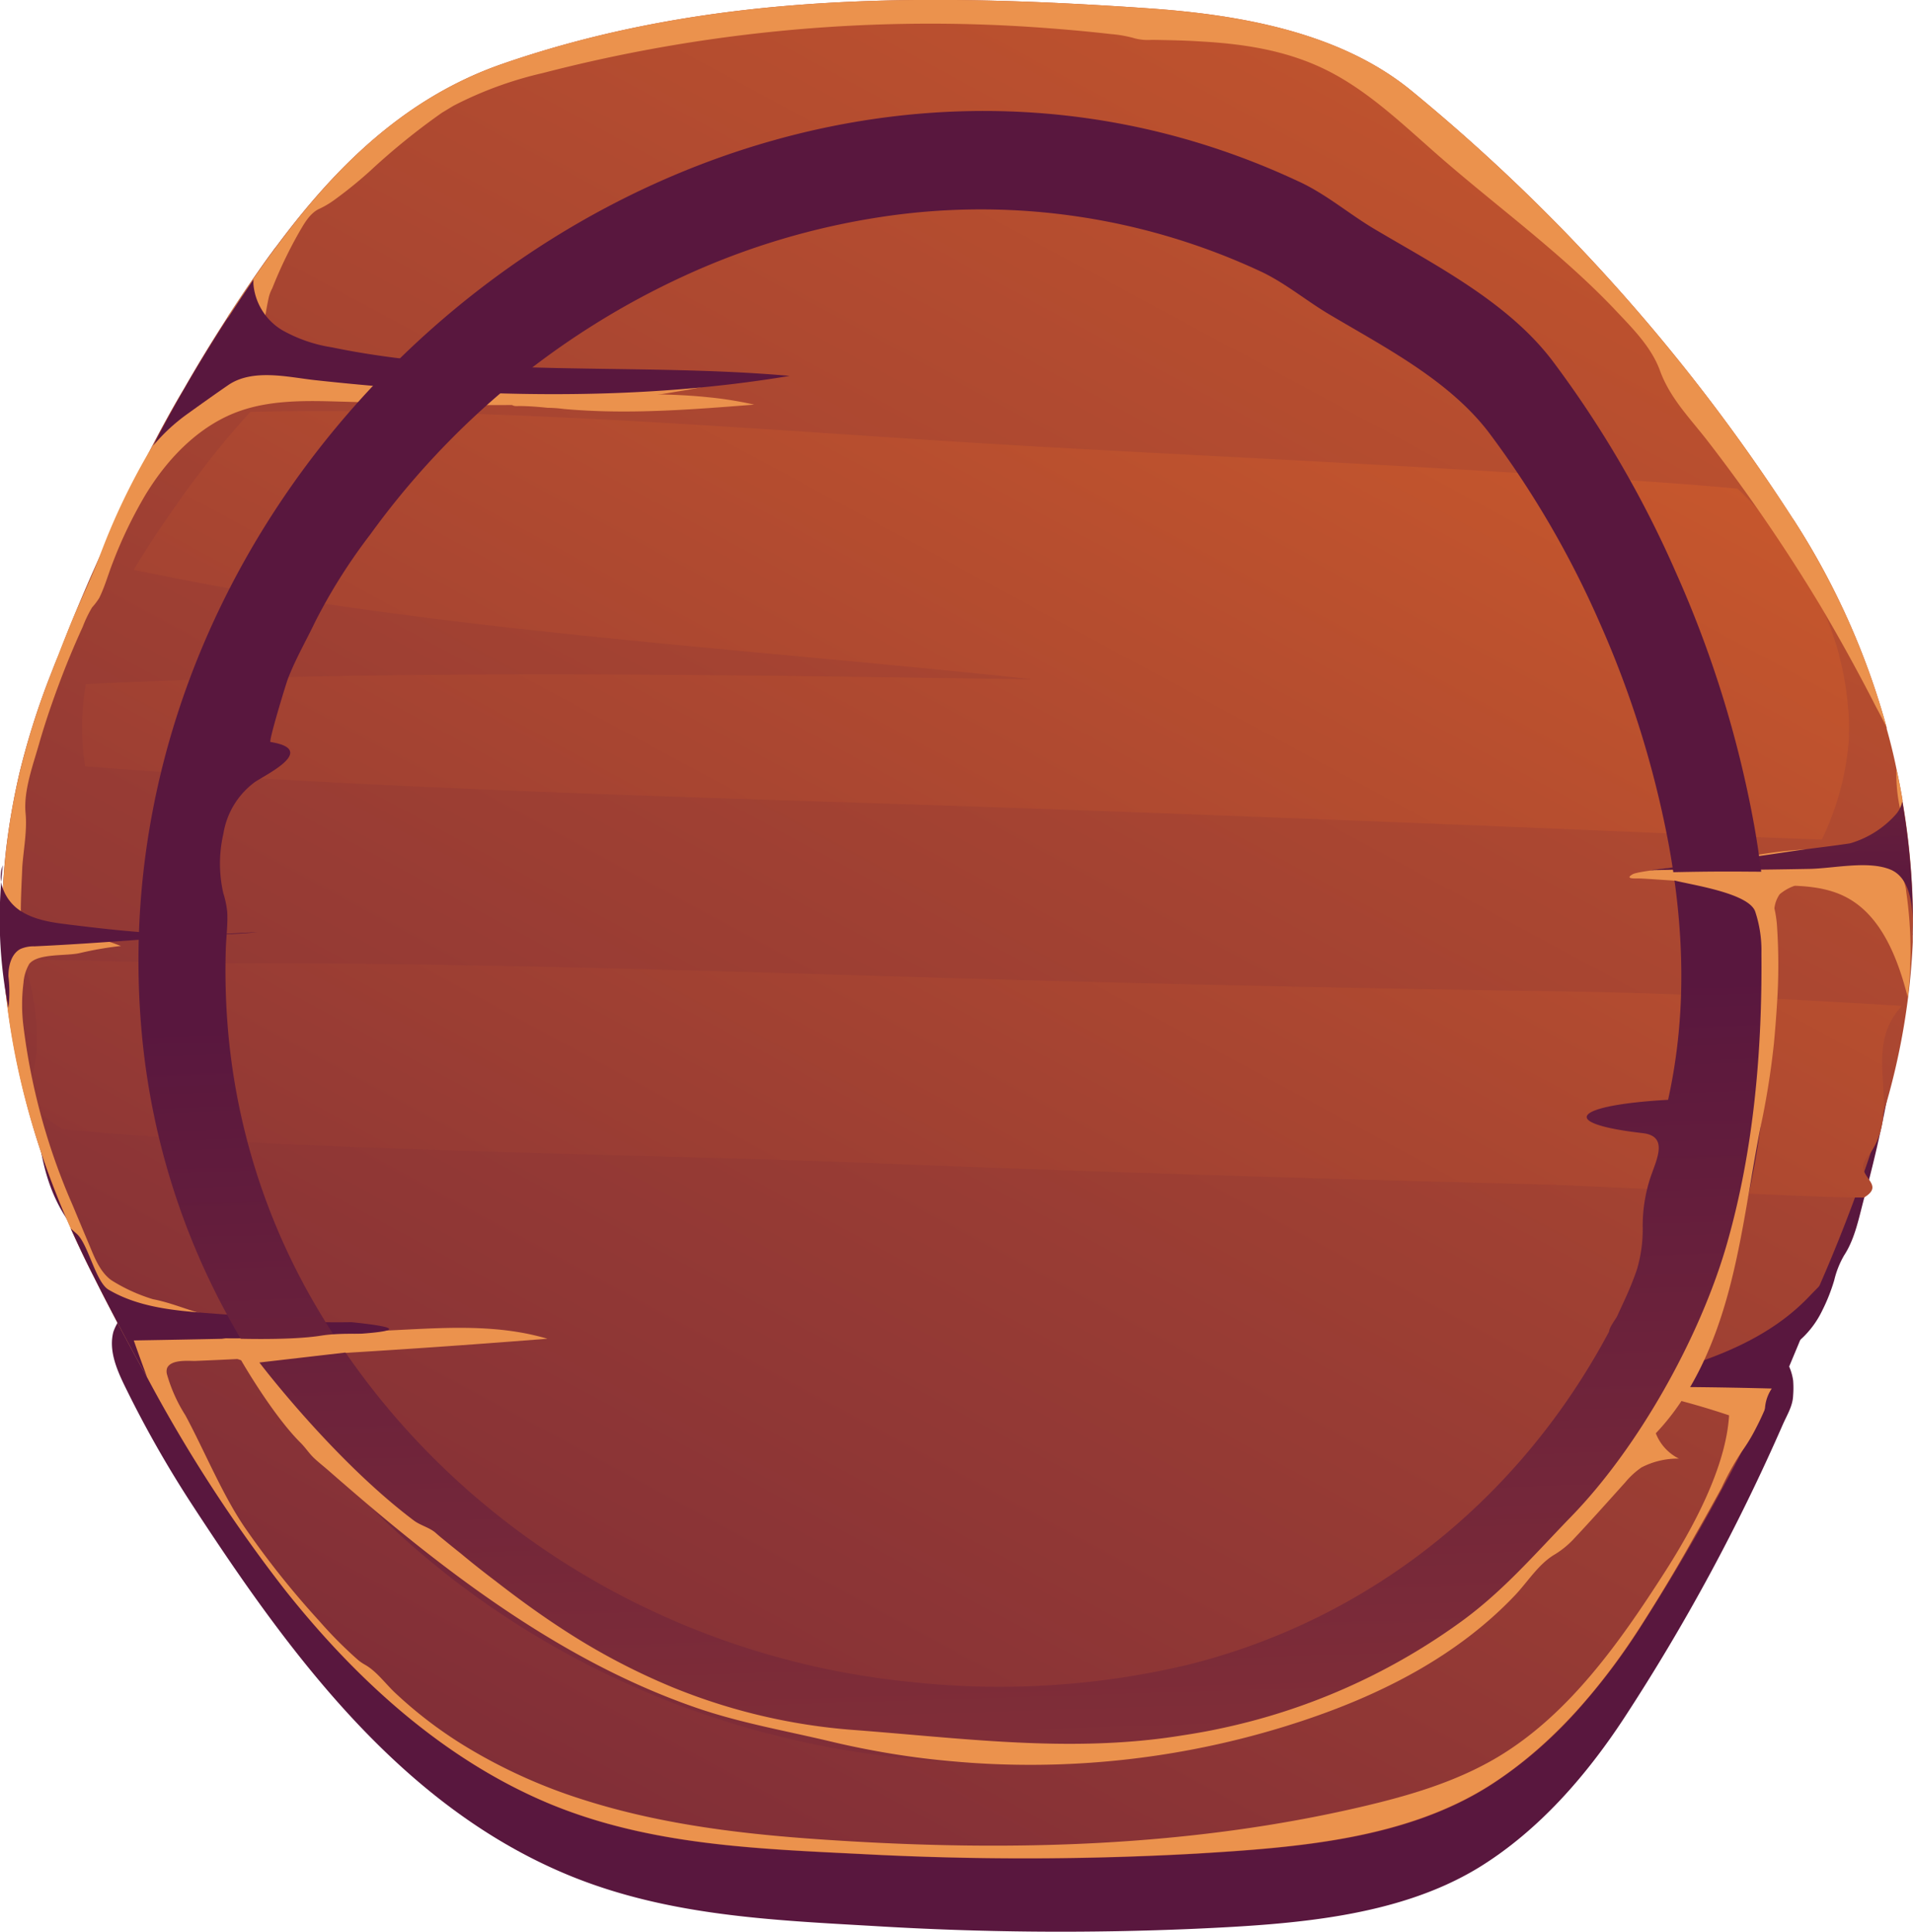<svg xmlns="http://www.w3.org/2000/svg" xmlns:xlink="http://www.w3.org/1999/xlink" viewBox="0 0 269.71 272.39"><defs><style>.cls-1{fill:url(#_ÂÁ_Ï_ÌÌ_È_ËÂÌÚ_3);}.cls-2{fill:url(#_ÂÁ_Ï_ÌÌ_È_ËÂÌÚ_3-2);}.cls-3{fill:url(#_ÂÁ_Ï_ÌÌ_È_ËÂÌÚ_3-3);}.cls-4{fill:#eb924d;}.cls-5{fill:url(#_ÂÁ_Ï_ÌÌ_È_ËÂÌÚ_3-4);}.cls-6{fill:url(#_ÂÁ_Ï_ÌÌ_È_ËÂÌÚ_3-5);}.cls-7{fill:url(#_ÂÁ_Ï_ÌÌ_È_ËÂÌÚ_3-6);}.cls-8{fill:url(#_ÂÁ_Ï_ÌÌ_È_ËÂÌÚ_3-7);}.cls-9{fill:url(#_ÂÁ_Ï_ÌÌ_È_ËÂÌÚ_3-8);}.cls-10{fill:url(#_ÂÁ_Ï_ÌÌ_È_ËÂÌÚ_3-9);}</style><linearGradient id="_ÂÁ_Ï_ÌÌ_È_ËÂÌÚ_3" x1="135.22" y1="-2.92" x2="136.6" y2="130.68" gradientTransform="matrix(0.99, 0.01, 0.01, 0.96, -0.28, 2)" gradientUnits="userSpaceOnUse"><stop offset="0" stop-color="#cf5c2b"/><stop offset="1" stop-color="#59173e"/></linearGradient><linearGradient id="_ÂÁ_Ï_ÌÌ_È_ËÂÌÚ_3-2" x1="233.21" y1="-51.13" x2="-12.82" y2="405.24" gradientTransform="matrix(1, 0, 0, 1, 0, 0)" xlink:href="#_ÂÁ_Ï_ÌÌ_È_ËÂÌÚ_3"/><linearGradient id="_ÂÁ_Ï_ÌÌ_È_ËÂÌÚ_3-3" x1="203.26" y1="9.3" x2="3.55" y2="379.75" gradientTransform="matrix(1, 0, 0, 1, 0, 0)" xlink:href="#_ÂÁ_Ï_ÌÌ_È_ËÂÌÚ_3"/><linearGradient id="_ÂÁ_Ï_ÌÌ_È_ËÂÌÚ_3-4" x1="249.79" y1="-8.78" x2="251.21" y2="129.12" gradientTransform="matrix(1, 0, 0, 1, 0, 0)" xlink:href="#_ÂÁ_Ï_ÌÌ_È_ËÂÌÚ_3"/><linearGradient id="_ÂÁ_Ï_ÌÌ_È_ËÂÌÚ_3-5" x1="30.49" y1="-6.37" x2="31.91" y2="131.51" gradientTransform="matrix(1, 0, 0, 1, 0, 0)" xlink:href="#_ÂÁ_Ï_ÌÌ_È_ËÂÌÚ_3"/><linearGradient id="_ÂÁ_Ï_ÌÌ_È_ËÂÌÚ_3-6" x1="240.47" y1="-8.72" x2="241.89" y2="129.22" gradientTransform="matrix(1, 0, 0, 1, 0, 0)" xlink:href="#_ÂÁ_Ï_ÌÌ_È_ËÂÌÚ_3"/><linearGradient id="_ÂÁ_Ï_ÌÌ_È_ËÂÌÚ_3-7" x1="122.26" y1="-39.33" x2="85.93" y2="23.82" gradientTransform="matrix(1, 0, 0, 1, 0, 0)" xlink:href="#_ÂÁ_Ï_ÌÌ_È_ËÂÌÚ_3"/><linearGradient id="_ÂÁ_Ï_ÌÌ_È_ËÂÌÚ_3-8" x1="43.79" y1="30.77" x2="17.78" y2="128.77" gradientTransform="matrix(1, 0, 0, 1, 0, 0)" xlink:href="#_ÂÁ_Ï_ÌÌ_È_ËÂÌÚ_3"/><linearGradient id="_ÂÁ_Ï_ÌÌ_È_ËÂÌÚ_3-9" x1="144.56" y1="456.19" x2="134.59" y2="141.37" gradientTransform="matrix(1, 0, 0, 1, 0, 0)" xlink:href="#_ÂÁ_Ï_ÌÌ_È_ËÂÌÚ_3"/></defs><g id="Layer_2" data-name="Layer 2"><g id="Buttons"><path class="cls-1" d="M6.15,131.17a83.62,83.62,0,0,0-1.34,21.49c.45,6.84.79,13.8,4.9,19.62a24.53,24.53,0,0,0,5.9,5.91c1.51,1.07,3.3,1.62,4.8,2.63.36.24.73.44.72.92,0,.93-1.75,1.87-2.34,2.36a7.59,7.59,0,0,0-2.8,3.67c-.74,2.75.61,5.65,1.81,8.08a155.13,155.13,0,0,0,9.28,16.3c13.74,21.08,29.57,42.71,53.49,52.41,13.69,5.54,28.11,6.17,42.56,7a433.17,433.17,0,0,0,45.43.39c13.55-.62,28.42-1.6,39.93-8.63,8.53-5.24,15.28-13.13,20.49-21.08a282.67,282.67,0,0,0,22.36-41.35c.59-1.35,1.43-2.65,1.47-4.15a13.39,13.39,0,0,0,0-2.1,7.58,7.58,0,0,0-1.73-3.83,13.23,13.23,0,0,0,5.82-6,25.55,25.55,0,0,0,1.71-4.32A12.88,12.88,0,0,1,260,177c1.56-2.38,2.1-5.4,2.84-8.13a181.73,181.73,0,0,0,4.2-19.6c.15-1,.29-1.92.43-2.88a65.73,65.73,0,0,0,.73-12.76c0-.42-.06-.85-.08-1.23-.47,15.89-5.74,29.74-12,44.52a287.47,287.47,0,0,1-23.66,44.54c-5.17,8-11.88,15.85-20.38,21.11-11.46,7.08-26.25,8-39.7,8.68a430.45,430.45,0,0,1-45.15-.32c-14.35-.82-28.71-1.41-42.29-7C70.35,238,58.34,227.26,48.63,215.46c-10.55-12.87-19-27.72-26.22-41.4-11.48-21.7-15.9-44-10.61-66.43C9.18,115.35,7.64,123.61,6.15,131.17Z"/><path class="cls-2" d="M269.68,131.56c0,.44,0,.85,0,1.26a98,98,0,0,1-4.12,24.06,223.59,223.59,0,0,1-8.79,23.83c-2.13,5-4.37,10-6.72,15a10,10,0,0,1-.46.93,308.74,308.74,0,0,1-17.89,32.15,88.8,88.8,0,0,1-7.9,10.76,61.31,61.31,0,0,1-13.55,12.11c-12,7.72-27.42,8.87-41.44,9.72a434.37,434.37,0,0,1-47.05.08c-14.94-.75-29.91-1.23-44-7-15.12-6.24-27.53-17.63-37.52-30.22,0-.07-.11-.11-.15-.18a211.63,211.63,0,0,1-19.31-29.85c-1.6-2.86-3.13-5.72-4.62-8.54-1-1.89-2-3.75-2.88-5.61-1.18-2.3-2.24-4.56-3.28-6.86A111.05,111.05,0,0,1,.75,139.39a92.78,92.78,0,0,1,.11-19.64,99,99,0,0,1,1.92-10.91A108.32,108.32,0,0,1,6.8,96c.46-1.15.89-2.34,1.39-3.49,1.45-3.78,3-7.53,4.62-11.25.89-2,1.78-4,2.7-6.08,1.89-4.16,3.91-8.32,6-12.4,1.42-2.71,2.88-5.39,4.44-8,1.93-3.38,3.95-6.68,6.09-10a5.38,5.38,0,0,1,.39-.63c1.07-1.64,2.13-3.23,3.23-4.83.93-1.33,1.82-2.63,2.78-3.9a7.17,7.17,0,0,1,.5-.66C47.2,23.64,57,13.84,70.71,9.05,100-1.12,130.36-1,162,1.18c12.73.89,26.92,3.34,37,11.62A260.23,260.23,0,0,1,252.68,73c.18.26.35.49.5.75A105.17,105.17,0,0,1,266,102.6s0,.07,0,.15c.53,1.89,1,3.79,1.39,5.72.32,1.44.6,2.89.85,4.38,0,.07,0,.11,0,.18v0a101.07,101.07,0,0,1,1.35,12.29C269.72,127.47,269.72,129.55,269.68,131.56Z"/><path class="cls-3" d="M260.68,103.43a5.94,5.94,0,0,1,0,.74,39.32,39.32,0,0,1-3.82,14.2c-7.4-.24-14.9-.59-22.56-.9q-45.3-1.93-90.62-3.53C99.4,112.39,55.59,111.47,12,108.05a35.23,35.23,0,0,1,.1-11.59c43.65-2.1,87.3-1.34,131.58-.7l1.77,0c-2.53-.26-5.06-.55-7.6-.79-38.52-3.94-81-6.59-119-14.63,1.35-2.24,2.76-4.45,4.27-6.64.82-1.2,1.65-2.39,2.5-3.59,1.75-2.46,3.62-4.91,5.59-7.32,1.32-1.6,2.67-3.18,4.12-4.73,36.71-.7,74.6,2.82,109.8,4.84,29.07,1.64,58.32,2.94,87.33,5,4.18.29,8.35.61,12.5,1,.16.15.33.28.46.43a54.71,54.71,0,0,1,11.81,17s0,0,0,.09a32.8,32.8,0,0,1,1.28,3.37c.3.85.56,1.71.79,2.58,0,.05,0,.07,0,.11v0a40,40,0,0,1,1.25,7.25C260.71,101,260.71,102.24,260.68,103.43Zm6.9,38.36c-15.73-.92-31.26-1.76-47.06-2q-47.07-.69-94.05-2.11c-31.37-.94-62.3-1.9-93.8-1.86-9.22,0-19.57-.44-29.88-.53C4.49,137,5.16,143.46,5.21,146c.19,9.16-4.8,7.69,3.57,13.19,30.77,3.09,82.43,3.54,113.81,4.79s62.63,2.21,94,3c7.52.18,38.85,1.91,46.21,1.87,3.36-2-1.7-3,.44-5.66,5.45-6.82-1.16-14.81,4.9-21.36A5.24,5.24,0,0,1,267.58,141.79Z"/><path class="cls-4" d="M253.18,73.76A105.17,105.17,0,0,1,266,102.6c-.64-1.37-1.39-2.67-2-3.9-2.28-4.41-4.7-8.8-7.22-13.07a242.13,242.13,0,0,0-16-23.42c-2.46-3.19-5.34-6.05-6.76-10-1.21-3.27-3.77-5.83-6.08-8.28-7.76-8.24-16.9-14.77-25.33-22.16-4.87-4.27-9.64-8.87-15.36-11.77s-11.88-3.82-18.07-4.16c-2.28-.15-4.52-.18-6.79-.22a7.3,7.3,0,0,1-2.71-.3,17.81,17.81,0,0,0-3.09-.52c-2.88-.33-5.73-.59-8.61-.81a217.57,217.57,0,0,0-71.45,6.31A53.23,53.23,0,0,0,64,14.88c-.57.33-1.1.67-1.67,1a96.37,96.37,0,0,0-10.17,8.24,60.67,60.67,0,0,1-5.09,4.12,12.76,12.76,0,0,1-2.17,1.26c-1.24.64-2,2-2.7,3.2a62.15,62.15,0,0,0-3.81,7.94,5.48,5.48,0,0,0-.5,1.3c-.32,1.45-.53,2.93-.81,4.42a10.07,10.07,0,0,1-5-1.56,5.38,5.38,0,0,1,.39-.63c1.07-1.64,2.13-3.23,3.23-4.83.93-1.33,1.82-2.63,2.78-3.9a7.17,7.17,0,0,1,.5-.66C47.2,23.64,57,13.84,70.71,9.05,100-1.12,130.36-1,162,1.18c12.73.89,26.92,3.34,37,11.62A261.22,261.22,0,0,1,253.18,73.76Z"/><path class="cls-4" d="M268.22,112.85c-.07.48-.18.93-.28,1.41a22.56,22.56,0,0,1-.57-5.61v-.18C267.69,109.91,268,111.36,268.22,112.85Z"/><path class="cls-4" d="M250.47,124.85c3.35,0,6.84.09,9.83,1.66,4.94,2.59,7.26,8.56,8.68,14.14a56.87,56.87,0,0,0-.22-14.86,5.93,5.93,0,0,0-.73-2.42,5.1,5.1,0,0,0-2.26-1.73c-7.16-3.34-15.42-1.55-23.16-.24-4.78.8-11.58,1.37-12.43,1.87-1.16.67.28.59.86.59,1.25,0,12.66.93,17.62,1Z"/><path class="cls-4" d="M231.66,228.75c-5.44,8.61-12.52,17.15-21.45,22.87-12,7.72-27.42,8.87-41.44,9.72a434.37,434.37,0,0,1-47.05.08c-14.94-.75-29.91-1.23-44-7-15.12-6.24-27.53-17.63-37.52-30.22a208.1,208.1,0,0,1-19.46-30c-2.67-4.75-5.16-9.51-7.5-14.15-1.18-2.3-2.24-4.56-3.28-6.86-9.28-21-12.34-42.55-7.18-64.3A108.32,108.32,0,0,1,6.8,96q1.55-4,3.18-8.07c1.32-3.22,2.87-6.29,4.08-9.54A93,93,0,0,1,18.15,69a91.85,91.85,0,0,1,11-17,6.53,6.53,0,0,1,2.3-2,6.28,6.28,0,0,1,2.73-.34c3.08.1,6.17.36,9.24.64,9.71.91,19.47,4.24,29.31,4,4.9-.1,9.75-1,14.64-1.28a69.85,69.85,0,0,1,7.52.09c1.25.08,2.5.18,3.75.28l1.88.17c.39,0,.76-.09,1.14-.07a4.08,4.08,0,0,1,.91.18,56.53,56.53,0,0,1-7.06,1.53q-3.56.63-7.15,1c-4.79.54-9.62.79-14.44.88s-9.7,0-14.55-.11c-4.21-.12-8.43-.27-12.64-.38S38,56.5,33.93,57.91c-5.43,1.86-9.84,6.2-13,11.18l-.34.54a62.39,62.39,0,0,0-4.69,9.7c-.65,1.65-1.14,3.45-1.92,5a9.68,9.68,0,0,1-1,1.32,17.27,17.27,0,0,0-1.32,2.74c-.92,2-1.8,4.08-2.62,6.16-1.31,3.38-2.52,6.8-3.52,10.29-.85,3-2.2,6.6-1.92,9.76.25,2.52-.28,5.12-.46,7.65,0,.66-.46,8.09,0,8.13a46.14,46.14,0,0,1,13.91,3c-2,.22-3.88.55-5.8,1s-5.91,0-7.13,1.54a6.17,6.17,0,0,0-.81,2.68,24.19,24.19,0,0,0,0,6.13A90.27,90.27,0,0,0,10.27,170q1.25,3,2.51,6c.7,1.7,1.48,3.48,2.94,4.52a24,24,0,0,0,5.86,2.67c2.8.53,5.36,1.76,8.19,2.35a96.6,96.6,0,0,0,16.9,2.22c10.21.26,20.67-1.92,30.51,1l-4.81.37q-15,1.15-30.07,2c-4.95.28-9.9.57-14.85.76-1,0-3.34-.22-3.89,1a1.54,1.54,0,0,0,0,.95,21.83,21.83,0,0,0,2.57,5.7c2.7,5,5.35,11.52,8.59,16.13A123.16,123.16,0,0,0,45,228.54,59.66,59.66,0,0,0,50.42,234a6.11,6.11,0,0,0,1,.7c1.65.92,2.87,2.64,4.25,3.95a60.56,60.56,0,0,0,10.16,7.71,75.6,75.6,0,0,0,16.33,7.37c11.47,3.67,23.5,5,35.48,5.75,24.9,1.6,50.11.94,74.45-4.76,6.62-1.55,13.23-3.49,19.11-7,10-6,17.14-16.11,23.58-26.16,3.9-6.1,8.56-14.65,9-22a111.47,111.47,0,0,0-14.22-3.75c4.84-.46,9.68-1,14.51-1.55a5.58,5.58,0,0,1,1.68,0,5.51,5.51,0,0,0,1.22.16,13.86,13.86,0,0,0,1.82-.19c.2,0,1.65-.2,1.7-.37a36.51,36.51,0,0,1-3,7.66,24.26,24.26,0,0,1-1.93,3.16,39.86,39.86,0,0,0-2.85,5.12c-1.2,2.2-2.41,4.38-3.65,6.54Q235.56,222.64,231.66,228.75Z"/><path class="cls-5" d="M232.64,122.7c17.42-.37,5.11.14,22.52-.19,3.37-.07,8.22-1.19,11.35.09s3.26,6,3.13,9.3a.91.91,0,0,1,0-.33c.05-2,0-4.09-.07-6.2a101.79,101.79,0,0,0-1.36-12.32,4.48,4.48,0,0,1-.84,1.69,13.79,13.79,0,0,1-6.53,4.17c-1.76.27-3.55.49-5.29.71C250,120.34,250.56,120.49,232.64,122.7Z"/><path class="cls-6" d="M18.86,189c.6,1.71,1.24,3.45,1.88,5.2-2.67-4.75-5.16-9.51-7.5-14.15-1.18-2.3-2.24-4.56-3.28-6.86.29.29.61.55.86.78,1.63,1.44,2.65,6.8,4.5,7.88,6.23,3.67,14.28,2.94,21.25,4a101.64,101.64,0,0,0,12.94.57C65.06,188,44.25,188.58,18.86,189Z"/><path class="cls-7" d="M251.4,186.05c-6.88,5.14-15.82,7.39-24.47,9.51q11.44-.08,22.87.22a5.68,5.68,0,0,0-.78,4.64l4.54-10.88c1.47-3.52,2.67-7.3,4.49-10.68-.06,1.18-1.95,2.85-2.79,3.75A29.45,29.45,0,0,1,251.4,186.05Z"/><path class="cls-8" d="M111.33,53c-21.94,3.67-45,3-67,.59-3.7-.41-8.75-1.67-12.2.74-1.89,1.3-3.77,2.64-5.66,4a26,26,0,0,0-4.87,4.5q5-9.59,10.92-18.6c1.07-1.64,2.13-3.23,3.23-4.83a3.81,3.81,0,0,0,0,.89,8.43,8.43,0,0,0,4,6.24,20.64,20.64,0,0,0,7.08,2.45C67.65,53.3,90.06,51.11,111.33,53Z"/><path class="cls-9" d="M.4,122c-.92,2.26.39,5,2.34,6.33s4.39,1.72,6.73,2c8.9,1.12,17.9,2,26.83,1.1-10.15.46-21.29,1.54-31.43,2a4.65,4.65,0,0,0-2,.38c-1.27.68-1.7,2.37-1.68,3.86a18.94,18.94,0,0,1,0,4.45A64.73,64.73,0,0,1,.4,122Z"/><path class="cls-10" d="M247.33,116.43a155.27,155.27,0,0,0-11-35.61,149.79,149.79,0,0,0-17.49-30c-6.25-8.2-16.31-13.35-24.93-18.45-3.77-2.22-7-5.07-11-6.87C104.44-11.08,12.06,59.81,20,145.81a102.44,102.44,0,0,0,12.87,41.1c19.64,34.9,55.57,57.12,94.9,61a129.52,129.52,0,0,0,43.58-2.76c28.79-7.16,52.41-26.2,66.44-52.52C249.7,170.33,251.66,141,247.33,116.43Zm-20.46,71.3c-12.54,23.55-33.63,40.57-59.39,47a115.25,115.25,0,0,1-38.92,2.44c-35.15-3.44-67.25-23.3-84.85-54.47a92.51,92.51,0,0,1-11.5-36.74,98.4,98.4,0,0,1-.38-12c.05-1.77.3-3.56.21-5.33a12.93,12.93,0,0,0-.55-2.67,18.67,18.67,0,0,1,0-8.38A11.26,11.26,0,0,1,36,110.22c1.87-1.2,8.68-4.54,2.14-5.6-.31-.05,2.17-8.17,2.44-8.88,1.07-2.8,2.56-5.36,3.82-8a79,79,0,0,1,7.78-12.35A114.51,114.51,0,0,1,72,54.23,112.28,112.28,0,0,1,96.43,38.92a103.48,103.48,0,0,1,27.41-8.27,93.34,93.34,0,0,1,54,7.67c3.48,1.65,6.44,4.18,9.78,6.13,7.73,4.58,16.7,9.21,22.28,16.52a134.73,134.73,0,0,1,15.64,26.84,141,141,0,0,1,9.83,31.81c2.11,11.91,2.43,23.6-.19,35.45-13.33.75-15.72,3.31-3.58,4.7,3.85.44,1.79,4,1,6.54a21.81,21.81,0,0,0-1,6.71,19.72,19.72,0,0,1-.84,6.06,45.36,45.36,0,0,1-1.77,4.34c-.33.73-.67,1.46-1,2.18C227.72,186.1,226.87,187.19,226.87,187.73Z"/><path class="cls-4" d="M42.39,203.44c.61.61,1.06,1.29,1.64,1.9s1.61,1.41,2.35,2.06q2.55,2.23,5.13,4.43C65.74,223.92,81.18,235.07,98.78,241c6,2,12.18,3.08,18.31,4.54q2.88.69,5.78,1.23,5.82,1.1,11.71,1.6a121.76,121.76,0,0,0,46.75-5c.83-.26,1.65-.52,2.48-.8,11-3.67,21.65-9.08,29.75-17.6,1.77-1.86,3.24-4.28,5.43-5.67a12.82,12.82,0,0,0,2.68-2.09c2.53-2.68,5-5.46,7.46-8.19a11.42,11.42,0,0,1,2.29-2.11,11.11,11.11,0,0,1,5.28-1.25,6.69,6.69,0,0,1-3.25-3.57c5.22-5.49,8.35-12.8,10.33-20.25s2.91-15.14,4.39-22.71a113.52,113.52,0,0,0,1.93-12c.17-1.83.32-3.67.43-5.51a81.5,81.5,0,0,0,0-11.16,16.1,16.1,0,0,0-.36-2.38,4.29,4.29,0,0,1,.75-2,7,7,0,0,1,1.61-1c1.51-.54,2.4-1.83,3.91-2.37-9,.42-8.9,0-21.07.28.36.57-3.16.16.64,1.14,2.52.65,10.46,1.78,11.44,4.36a17.32,17.32,0,0,1,.89,5.9c.12,13.78-1.07,27.68-4.84,40.9S231,204.07,221.56,213.79c-5.39,5.56-9.9,10.88-16.19,15.31a88.94,88.94,0,0,1-33.2,14.59c-1.82.4-3.66.72-5.5,1-15.53,2.53-30.78.4-46.46-.78a84,84,0,0,1-25.37-6A93.32,93.32,0,0,1,79.77,230c-3.44-2.21-6.76-4.63-10-7.15Q67.32,221,64.92,219c-.81-.64-1.61-1.29-2.4-1.94-.4-.32-.79-.65-1.18-1-.9-.73-2.14-1-3.07-1.73-11.35-8.57-21.7-22.22-21.7-22.22l19.62-2.27,2.9-1.14s-9.08-1.14-13.8-.38-13.44.38-13.44.38l-4.36.76L34,191.8S38.4,199.48,42.39,203.44Z"/><path class="cls-4" d="M79.46,57.66c8.94.81,17.93.1,26.87-.61A52.57,52.57,0,0,0,99.74,56c-2.22-.23-4.44-.34-6.67-.39s-4.5,0-6.75,0-4.48.07-6.72.08-4.48,0-6.72-.12a7.56,7.56,0,0,0-.83,0,2.07,2.07,0,0,0,0,1.3c.22.48.75.38,1.18.38,1.35,0,2.7.12,4,.25C78,57.51,78.72,57.56,79.46,57.66Z"/></g></g></svg>